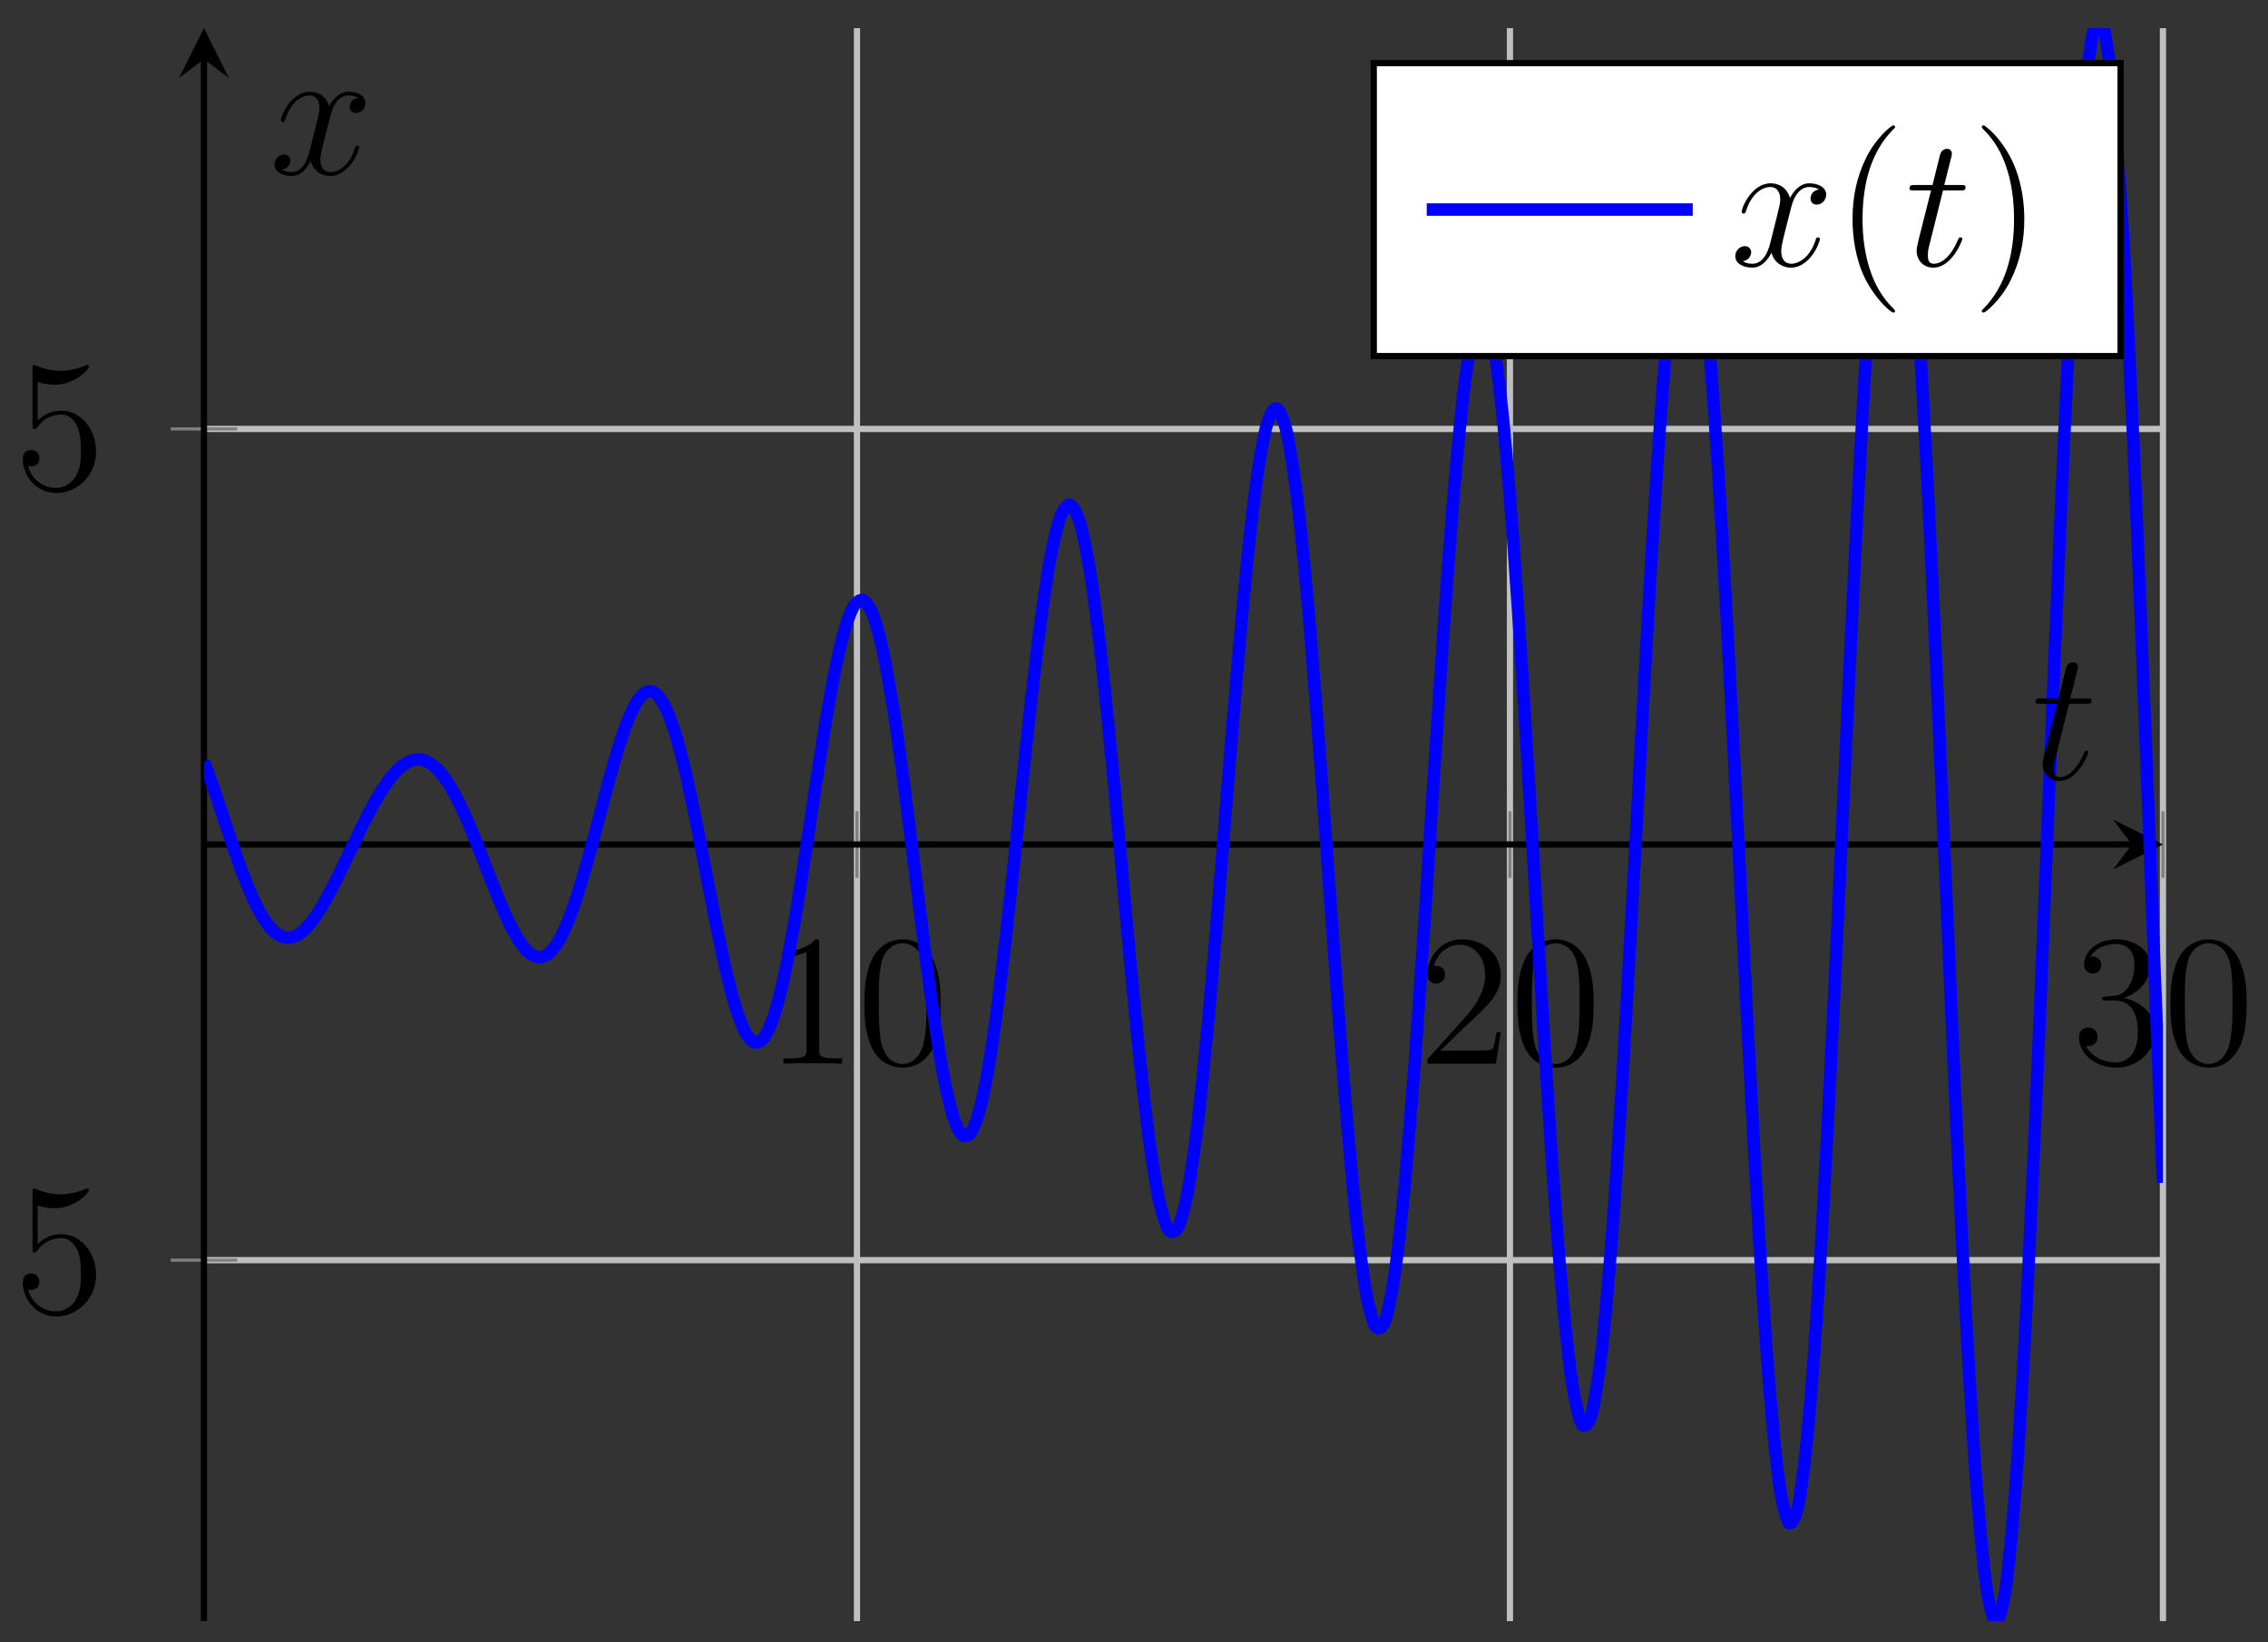 <?xml version="1.0" encoding="UTF-8"?>
<svg xmlns="http://www.w3.org/2000/svg" xmlns:xlink="http://www.w3.org/1999/xlink" width="145pt" height="105pt" viewBox="0 0 145 105" version="1.1">
<rect x="0" y="0" width="145" height="105" fill="#333333" stroke="none"/>
<defs>
<g>
<symbol overflow="visible" id="glyph0-0">
<path style="stroke:none;" d=""/>
</symbol>
<symbol overflow="visible" id="glyph0-1">
<path style="stroke:none;" d="M 3.438 -7.656 C 3.438 -7.938 3.438 -7.953 3.203 -7.953 C 2.922 -7.625 2.312 -7.188 1.094 -7.188 L 1.094 -6.844 C 1.359 -6.844 1.953 -6.844 2.625 -7.141 L 2.625 -0.922 C 2.625 -0.484 2.578 -0.344 1.531 -0.344 L 1.156 -0.344 L 1.156 0 C 1.484 -0.031 2.641 -0.031 3.031 -0.031 C 3.438 -0.031 4.578 -0.031 4.906 0 L 4.906 -0.344 L 4.531 -0.344 C 3.484 -0.344 3.438 -0.484 3.438 -0.922 Z M 3.438 -7.656 "/>
</symbol>
<symbol overflow="visible" id="glyph0-2">
<path style="stroke:none;" d="M 5.359 -3.828 C 5.359 -4.812 5.297 -5.781 4.859 -6.688 C 4.375 -7.688 3.516 -7.953 2.922 -7.953 C 2.234 -7.953 1.391 -7.609 0.938 -6.609 C 0.609 -5.859 0.484 -5.109 0.484 -3.828 C 0.484 -2.672 0.578 -1.797 1 -0.938 C 1.469 -0.031 2.297 0.25 2.922 0.25 C 3.953 0.25 4.547 -0.375 4.906 -1.062 C 5.328 -1.953 5.359 -3.125 5.359 -3.828 Z M 2.922 0.016 C 2.531 0.016 1.75 -0.203 1.531 -1.5 C 1.406 -2.219 1.406 -3.125 1.406 -3.969 C 1.406 -4.953 1.406 -5.828 1.594 -6.531 C 1.797 -7.344 2.406 -7.703 2.922 -7.703 C 3.375 -7.703 4.062 -7.438 4.297 -6.406 C 4.453 -5.719 4.453 -4.781 4.453 -3.969 C 4.453 -3.172 4.453 -2.266 4.312 -1.531 C 4.094 -0.219 3.328 0.016 2.922 0.016 Z M 2.922 0.016 "/>
</symbol>
<symbol overflow="visible" id="glyph0-3">
<path style="stroke:none;" d="M 5.266 -2.016 L 5 -2.016 C 4.953 -1.812 4.859 -1.141 4.75 -0.953 C 4.656 -0.844 3.984 -0.844 3.625 -0.844 L 1.406 -0.844 C 1.734 -1.125 2.469 -1.891 2.766 -2.172 C 4.594 -3.844 5.266 -4.469 5.266 -5.656 C 5.266 -7.031 4.172 -7.953 2.781 -7.953 C 1.406 -7.953 0.578 -6.766 0.578 -5.734 C 0.578 -5.125 1.109 -5.125 1.141 -5.125 C 1.406 -5.125 1.703 -5.312 1.703 -5.688 C 1.703 -6.031 1.484 -6.25 1.141 -6.25 C 1.047 -6.25 1.016 -6.25 0.984 -6.234 C 1.203 -7.047 1.859 -7.609 2.625 -7.609 C 3.641 -7.609 4.266 -6.75 4.266 -5.656 C 4.266 -4.641 3.688 -3.75 3 -2.984 L 0.578 -0.281 L 0.578 0 L 4.953 0 Z M 5.266 -2.016 "/>
</symbol>
<symbol overflow="visible" id="glyph0-4">
<path style="stroke:none;" d="M 2.203 -4.297 C 2 -4.281 1.953 -4.266 1.953 -4.156 C 1.953 -4.047 2.016 -4.047 2.219 -4.047 L 2.766 -4.047 C 3.797 -4.047 4.25 -3.203 4.25 -2.062 C 4.25 -0.484 3.438 -0.078 2.844 -0.078 C 2.266 -0.078 1.297 -0.344 0.938 -1.141 C 1.328 -1.078 1.672 -1.297 1.672 -1.719 C 1.672 -2.062 1.422 -2.312 1.094 -2.312 C 0.797 -2.312 0.484 -2.141 0.484 -1.688 C 0.484 -0.625 1.547 0.25 2.875 0.25 C 4.297 0.25 5.359 -0.844 5.359 -2.047 C 5.359 -3.141 4.469 -4 3.328 -4.203 C 4.359 -4.5 5.031 -5.375 5.031 -6.312 C 5.031 -7.25 4.047 -7.953 2.891 -7.953 C 1.703 -7.953 0.812 -7.219 0.812 -6.344 C 0.812 -5.875 1.188 -5.766 1.359 -5.766 C 1.609 -5.766 1.906 -5.953 1.906 -6.312 C 1.906 -6.688 1.609 -6.859 1.344 -6.859 C 1.281 -6.859 1.25 -6.859 1.219 -6.844 C 1.672 -7.656 2.797 -7.656 2.859 -7.656 C 3.25 -7.656 4.031 -7.484 4.031 -6.312 C 4.031 -6.078 4 -5.422 3.641 -4.906 C 3.281 -4.375 2.875 -4.344 2.562 -4.328 Z M 2.203 -4.297 "/>
</symbol>
<symbol overflow="visible" id="glyph0-5">
<path style="stroke:none;" d="M 1.531 -6.844 C 2.047 -6.688 2.469 -6.672 2.594 -6.672 C 3.938 -6.672 4.812 -7.656 4.812 -7.828 C 4.812 -7.875 4.781 -7.938 4.703 -7.938 C 4.688 -7.938 4.656 -7.938 4.547 -7.891 C 3.891 -7.609 3.312 -7.562 3 -7.562 C 2.219 -7.562 1.656 -7.812 1.422 -7.906 C 1.344 -7.938 1.312 -7.938 1.297 -7.938 C 1.203 -7.938 1.203 -7.859 1.203 -7.672 L 1.203 -4.125 C 1.203 -3.906 1.203 -3.844 1.344 -3.844 C 1.406 -3.844 1.422 -3.844 1.547 -4 C 1.875 -4.484 2.438 -4.766 3.031 -4.766 C 3.672 -4.766 3.984 -4.188 4.078 -3.984 C 4.281 -3.516 4.297 -2.922 4.297 -2.469 C 4.297 -2.016 4.297 -1.344 3.953 -0.797 C 3.688 -0.375 3.234 -0.078 2.703 -0.078 C 1.906 -0.078 1.141 -0.609 0.922 -1.484 C 0.984 -1.453 1.047 -1.453 1.109 -1.453 C 1.312 -1.453 1.641 -1.562 1.641 -1.969 C 1.641 -2.312 1.406 -2.5 1.109 -2.5 C 0.891 -2.5 0.578 -2.391 0.578 -1.922 C 0.578 -0.906 1.406 0.25 2.719 0.25 C 4.078 0.25 5.266 -0.891 5.266 -2.406 C 5.266 -3.828 4.297 -5.016 3.047 -5.016 C 2.359 -5.016 1.844 -4.703 1.531 -4.375 Z M 1.531 -6.844 "/>
</symbol>
<symbol overflow="visible" id="glyph0-6">
<path style="stroke:none;" d="M 3.891 2.906 C 3.891 2.875 3.891 2.844 3.688 2.641 C 2.484 1.438 1.812 -0.531 1.812 -2.969 C 1.812 -5.297 2.375 -7.297 3.766 -8.703 C 3.891 -8.812 3.891 -8.828 3.891 -8.875 C 3.891 -8.938 3.828 -8.969 3.781 -8.969 C 3.625 -8.969 2.641 -8.109 2.062 -6.938 C 1.453 -5.719 1.172 -4.453 1.172 -2.969 C 1.172 -1.906 1.344 -0.484 1.953 0.781 C 2.672 2.219 3.641 3 3.781 3 C 3.828 3 3.891 2.969 3.891 2.906 Z M 3.891 2.906 "/>
</symbol>
<symbol overflow="visible" id="glyph0-7">
<path style="stroke:none;" d="M 3.375 -2.969 C 3.375 -3.891 3.25 -5.359 2.578 -6.75 C 1.875 -8.188 0.891 -8.969 0.766 -8.969 C 0.719 -8.969 0.656 -8.938 0.656 -8.875 C 0.656 -8.828 0.656 -8.812 0.859 -8.609 C 2.062 -7.406 2.719 -5.422 2.719 -2.984 C 2.719 -0.672 2.156 1.328 0.781 2.734 C 0.656 2.844 0.656 2.875 0.656 2.906 C 0.656 2.969 0.719 3 0.766 3 C 0.922 3 1.906 2.141 2.484 0.969 C 3.094 -0.25 3.375 -1.547 3.375 -2.969 Z M 3.375 -2.969 "/>
</symbol>
<symbol overflow="visible" id="glyph1-0">
<path style="stroke:none;" d=""/>
</symbol>
<symbol overflow="visible" id="glyph1-1">
<path style="stroke:none;" d="M 2.406 -4.812 L 3.5 -4.812 C 3.734 -4.812 3.844 -4.812 3.844 -5.016 C 3.844 -5.156 3.781 -5.156 3.531 -5.156 L 2.484 -5.156 L 2.922 -6.891 C 2.969 -7.062 2.969 -7.094 2.969 -7.172 C 2.969 -7.359 2.828 -7.469 2.672 -7.469 C 2.562 -7.469 2.297 -7.438 2.203 -7.047 L 1.734 -5.156 L 0.609 -5.156 C 0.375 -5.156 0.266 -5.156 0.266 -4.922 C 0.266 -4.812 0.344 -4.812 0.578 -4.812 L 1.641 -4.812 L 0.844 -1.656 C 0.75 -1.234 0.719 -1.109 0.719 -0.953 C 0.719 -0.391 1.109 0.125 1.781 0.125 C 2.984 0.125 3.641 -1.625 3.641 -1.703 C 3.641 -1.781 3.578 -1.812 3.516 -1.812 C 3.484 -1.812 3.438 -1.812 3.422 -1.766 C 3.406 -1.75 3.391 -1.75 3.312 -1.547 C 3.062 -0.953 2.516 -0.125 1.812 -0.125 C 1.453 -0.125 1.438 -0.422 1.438 -0.688 C 1.438 -0.688 1.438 -0.922 1.469 -1.062 Z M 2.406 -4.812 "/>
</symbol>
<symbol overflow="visible" id="glyph1-2">
<path style="stroke:none;" d="M 5.672 -4.875 C 5.281 -4.812 5.141 -4.516 5.141 -4.297 C 5.141 -4 5.359 -3.906 5.531 -3.906 C 5.891 -3.906 6.141 -4.219 6.141 -4.547 C 6.141 -5.047 5.562 -5.266 5.062 -5.266 C 4.344 -5.266 3.938 -4.547 3.828 -4.328 C 3.547 -5.219 2.812 -5.266 2.594 -5.266 C 1.375 -5.266 0.734 -3.703 0.734 -3.438 C 0.734 -3.391 0.781 -3.328 0.859 -3.328 C 0.953 -3.328 0.984 -3.406 1 -3.453 C 1.406 -4.781 2.219 -5.031 2.562 -5.031 C 3.094 -5.031 3.203 -4.531 3.203 -4.25 C 3.203 -3.984 3.125 -3.703 2.984 -3.125 L 2.578 -1.5 C 2.406 -0.781 2.062 -0.125 1.422 -0.125 C 1.359 -0.125 1.062 -0.125 0.812 -0.281 C 1.25 -0.359 1.344 -0.719 1.344 -0.859 C 1.344 -1.094 1.156 -1.25 0.938 -1.25 C 0.641 -1.25 0.328 -0.984 0.328 -0.609 C 0.328 -0.109 0.891 0.125 1.406 0.125 C 1.984 0.125 2.391 -0.328 2.641 -0.828 C 2.828 -0.125 3.438 0.125 3.875 0.125 C 5.094 0.125 5.734 -1.453 5.734 -1.703 C 5.734 -1.766 5.688 -1.812 5.625 -1.812 C 5.516 -1.812 5.5 -1.75 5.469 -1.656 C 5.141 -0.609 4.453 -0.125 3.906 -0.125 C 3.484 -0.125 3.266 -0.438 3.266 -0.922 C 3.266 -1.188 3.312 -1.375 3.5 -2.156 L 3.922 -3.797 C 4.094 -4.5 4.5 -5.031 5.062 -5.031 C 5.078 -5.031 5.422 -5.031 5.672 -4.875 Z M 5.672 -4.875 "/>
</symbol>
</g>
<clipPath id="clip1">
  <path d="M 13.039 1.797 L 138.285 1.797 L 138.285 103.645 L 13.039 103.645 Z M 13.039 1.797 "/>
</clipPath>
</defs>
<g id="surface1">
<path style="fill:none;stroke-width:0.399;stroke-linecap:butt;stroke-linejoin:miter;stroke:rgb(75%,75%,75%);stroke-opacity:1;stroke-miterlimit:10;" d="M 41.751 0.001 L 41.751 101.847 M 83.497 0.001 L 83.497 101.847 M 125.247 0.001 L 125.247 101.847 " transform="matrix(1,0,0,-1,13.038,103.646)"/>
<path style="fill:none;stroke-width:0.399;stroke-linecap:butt;stroke-linejoin:miter;stroke:rgb(75%,75%,75%);stroke-opacity:1;stroke-miterlimit:10;" d="M 0.001 23.079 L 125.247 23.079 M 0.001 76.222 L 125.247 76.222 " transform="matrix(1,0,0,-1,13.038,103.646)"/>
<path style="fill:none;stroke-width:0.199;stroke-linecap:butt;stroke-linejoin:miter;stroke:rgb(50%,50%,50%);stroke-opacity:1;stroke-miterlimit:10;" d="M 41.751 47.524 L 41.751 51.778 M 83.497 47.524 L 83.497 51.778 M 125.247 47.524 L 125.247 51.778 " transform="matrix(1,0,0,-1,13.038,103.646)"/>
<path style="fill:none;stroke-width:0.199;stroke-linecap:butt;stroke-linejoin:miter;stroke:rgb(50%,50%,50%);stroke-opacity:1;stroke-miterlimit:10;" d="M -2.128 23.079 L 2.126 23.079 M -2.128 76.222 L 2.126 76.222 " transform="matrix(1,0,0,-1,13.038,103.646)"/>
<path style="fill:none;stroke-width:0.399;stroke-linecap:butt;stroke-linejoin:miter;stroke:rgb(0%,0%,0%);stroke-opacity:1;stroke-miterlimit:10;" d="M 0.001 49.653 L 123.255 49.653 " transform="matrix(1,0,0,-1,13.038,103.646)"/>
<path style=" stroke:none;fill-rule:nonzero;fill:rgb(0%,0%,0%);fill-opacity:1;" d="M 138.285 53.992 L 135.098 52.398 L 136.293 53.992 L 135.098 55.59 "/>
<path style="fill:none;stroke-width:0.399;stroke-linecap:butt;stroke-linejoin:miter;stroke:rgb(0%,0%,0%);stroke-opacity:1;stroke-miterlimit:10;" d="M 0.001 0.001 L 0.001 99.855 " transform="matrix(1,0,0,-1,13.038,103.646)"/>
<path style=" stroke:none;fill-rule:nonzero;fill:rgb(0%,0%,0%);fill-opacity:1;" d="M 13.039 1.797 L 11.445 4.984 L 13.039 3.789 L 14.633 4.984 "/>
<g style="fill:rgb(0%,0%,0%);fill-opacity:1;">
  <use xlink:href="#glyph0-1" x="48.934" y="68.009"/>
  <use xlink:href="#glyph0-2" x="54.78" y="68.009"/>
</g>
<g style="fill:rgb(0%,0%,0%);fill-opacity:1;">
  <use xlink:href="#glyph0-3" x="90.683" y="68.009"/>
  <use xlink:href="#glyph0-2" x="96.529" y="68.009"/>
</g>
<g style="fill:rgb(0%,0%,0%);fill-opacity:1;">
  <use xlink:href="#glyph0-4" x="132.432" y="68.009"/>
  <use xlink:href="#glyph0-2" x="138.278" y="68.009"/>
</g>
<g style="fill:rgb(0%,0%,0%);fill-opacity:1;">
  <use xlink:href="#glyph0-5" x="0.875" y="83.921"/>
</g>
<g style="fill:rgb(0%,0%,0%);fill-opacity:1;">
  <use xlink:href="#glyph0-5" x="0.875" y="31.272"/>
</g>
<g clip-path="url(#clip1)" clip-rule="nonzero">
<path style="fill:none;stroke-width:0.797;stroke-linecap:butt;stroke-linejoin:miter;stroke:rgb(0%,0%,100%);stroke-opacity:1;stroke-miterlimit:10;" d="M 0.001 54.965 C 0.001 54.965 0.454 53.738 0.63 53.238 C 0.806 52.735 1.083 51.879 1.259 51.356 C 1.435 50.832 1.712 49.973 1.888 49.465 C 2.064 48.961 2.341 48.16 2.517 47.703 C 2.692 47.25 2.974 46.559 3.146 46.184 C 3.321 45.805 3.603 45.266 3.775 44.985 C 3.95 44.703 4.232 44.336 4.407 44.164 C 4.579 43.993 4.86 43.809 5.036 43.75 C 5.208 43.688 5.489 43.684 5.665 43.731 C 5.841 43.778 6.118 43.946 6.294 44.086 C 6.47 44.231 6.747 44.543 6.923 44.766 C 7.099 44.993 7.376 45.422 7.552 45.711 C 7.728 46 8.009 46.52 8.181 46.856 C 8.357 47.188 8.638 47.762 8.81 48.121 C 8.985 48.481 9.267 49.078 9.442 49.442 C 9.614 49.805 9.896 50.395 10.071 50.746 C 10.243 51.098 10.524 51.653 10.7 51.973 C 10.872 52.297 11.153 52.789 11.329 53.063 C 11.505 53.34 11.782 53.746 11.958 53.961 C 12.134 54.176 12.411 54.477 12.587 54.621 C 12.763 54.766 13.044 54.942 13.216 55.008 C 13.392 55.07 13.673 55.109 13.845 55.086 C 14.021 55.067 14.302 54.957 14.474 54.844 C 14.649 54.731 14.931 54.477 15.107 54.274 C 15.278 54.074 15.56 53.676 15.735 53.391 C 15.907 53.11 16.189 52.582 16.364 52.227 C 16.54 51.871 16.817 51.242 16.993 50.832 C 17.169 50.422 17.446 49.719 17.622 49.281 C 17.798 48.84 18.079 48.106 18.251 47.66 C 18.427 47.219 18.708 46.5 18.88 46.086 C 19.056 45.668 19.337 45.02 19.509 44.664 C 19.685 44.309 19.966 43.782 20.142 43.516 C 20.314 43.25 20.595 42.895 20.771 42.746 C 20.942 42.598 21.224 42.457 21.399 42.446 C 21.575 42.438 21.853 42.536 22.028 42.676 C 22.204 42.813 22.482 43.164 22.657 43.457 C 22.833 43.746 23.11 44.34 23.286 44.77 C 23.462 45.2 23.743 46.008 23.915 46.555 C 24.091 47.098 24.372 48.074 24.544 48.696 C 24.72 49.321 25.001 50.391 25.177 51.047 C 25.349 51.707 25.63 52.793 25.806 53.43 C 25.978 54.067 26.259 55.082 26.435 55.645 C 26.607 56.211 26.888 57.059 27.064 57.5 C 27.239 57.938 27.517 58.539 27.692 58.809 C 27.868 59.074 28.146 59.363 28.321 59.426 C 28.497 59.488 28.778 59.418 28.95 59.262 C 29.126 59.102 29.407 58.656 29.579 58.273 C 29.755 57.891 30.036 57.09 30.212 56.504 C 30.384 55.918 30.665 54.805 30.841 54.055 C 31.013 53.309 31.294 51.961 31.47 51.106 C 31.642 50.25 31.923 48.778 32.099 47.879 C 32.275 46.985 32.552 45.504 32.728 44.645 C 32.903 43.786 33.181 42.43 33.357 41.684 C 33.532 40.938 33.814 39.829 33.985 39.27 C 34.161 38.707 34.442 37.957 34.614 37.641 C 34.79 37.325 35.071 37.016 35.243 36.985 C 35.419 36.95 35.7 37.133 35.876 37.399 C 36.048 37.665 36.329 38.344 36.505 38.903 C 36.677 39.457 36.958 40.602 37.134 41.414 C 37.31 42.227 37.587 43.746 37.763 44.754 C 37.939 45.762 38.216 47.547 38.392 48.668 C 38.567 49.785 38.845 51.688 39.021 52.828 C 39.196 53.969 39.478 55.82 39.65 56.879 C 39.825 57.938 40.107 59.574 40.278 60.453 C 40.454 61.332 40.735 62.602 40.911 63.215 C 41.083 63.832 41.364 64.601 41.54 64.883 C 41.712 65.168 41.993 65.351 42.169 65.266 C 42.345 65.184 42.622 64.738 42.798 64.281 C 42.974 63.82 43.251 62.766 43.427 61.961 C 43.603 61.152 43.88 59.559 44.056 58.461 C 44.232 57.363 44.513 55.352 44.685 54.055 C 44.86 52.754 45.142 50.492 45.314 49.102 C 45.489 47.711 45.771 45.391 45.946 44.028 C 46.118 42.664 46.4 40.493 46.575 39.282 C 46.747 38.071 47.028 36.25 47.204 35.305 C 47.376 34.36 47.657 33.059 47.833 32.473 C 48.009 31.887 48.286 31.247 48.462 31.087 C 48.638 30.926 48.915 31.02 49.091 31.313 C 49.267 31.602 49.548 32.454 49.72 33.184 C 49.896 33.919 50.177 35.469 50.349 36.59 C 50.525 37.711 50.806 39.844 50.978 41.266 C 51.153 42.688 51.435 45.231 51.61 46.836 C 51.782 48.438 52.064 51.176 52.239 52.82 C 52.411 54.469 52.692 57.156 52.868 58.699 C 53.044 60.242 53.321 62.641 53.497 63.934 C 53.673 65.23 53.95 67.113 54.126 68.039 C 54.302 68.965 54.583 70.148 54.755 70.609 C 54.931 71.074 55.212 71.429 55.384 71.371 C 55.56 71.316 55.841 70.789 56.013 70.203 C 56.189 69.617 56.47 68.23 56.646 67.156 C 56.817 66.082 57.099 63.937 57.275 62.457 C 57.446 60.977 57.728 58.246 57.903 56.481 C 58.079 54.719 58.357 51.637 58.532 49.739 C 58.708 47.84 58.985 44.672 59.161 42.813 C 59.337 40.954 59.614 37.981 59.79 36.325 C 59.966 34.668 60.247 32.172 60.419 30.876 C 60.595 29.579 60.876 27.79 61.048 26.977 C 61.224 26.165 61.505 25.266 61.681 25.024 C 61.853 24.786 62.134 24.876 62.31 25.243 C 62.482 25.61 62.763 26.708 62.939 27.661 C 63.11 28.618 63.392 30.649 63.567 32.122 C 63.743 33.59 64.021 36.395 64.196 38.258 C 64.372 40.125 64.65 43.465 64.825 45.571 C 65.001 47.672 65.282 51.258 65.454 53.414 C 65.63 55.567 65.911 59.082 66.083 61.094 C 66.259 63.109 66.54 66.234 66.716 67.922 C 66.888 69.605 67.169 72.047 67.345 73.246 C 67.517 74.445 67.798 75.972 67.974 76.566 C 68.146 77.16 68.427 77.609 68.603 77.527 C 68.778 77.449 69.056 76.757 69.232 76 C 69.407 75.238 69.685 73.445 69.86 72.058 C 70.036 70.672 70.317 67.914 70.489 66.016 C 70.665 64.117 70.946 60.621 71.118 58.371 C 71.294 56.117 71.575 52.192 71.747 49.781 C 71.923 47.371 72.204 43.356 72.38 41.004 C 72.552 38.653 72.833 34.911 73.009 32.833 C 73.181 30.751 73.462 27.63 73.638 26.012 C 73.814 24.399 74.091 22.184 74.267 21.192 C 74.442 20.196 74.72 19.114 74.896 18.845 C 75.071 18.571 75.349 18.743 75.525 19.231 C 75.7 19.723 75.982 21.153 76.153 22.376 C 76.329 23.598 76.61 26.18 76.782 28.04 C 76.958 29.895 77.239 33.426 77.415 35.762 C 77.587 38.102 77.868 42.27 78.044 44.883 C 78.216 47.5 78.497 51.945 78.673 54.606 C 78.849 57.266 79.126 61.594 79.302 64.059 C 79.478 66.527 79.755 70.336 79.931 72.383 C 80.107 74.429 80.384 77.375 80.56 78.804 C 80.735 80.238 81.017 82.031 81.189 82.707 C 81.364 83.386 81.646 83.843 81.817 83.695 C 81.993 83.543 82.275 82.605 82.45 81.625 C 82.622 80.644 82.903 78.363 83.079 76.625 C 83.251 74.89 83.532 71.453 83.708 69.105 C 83.88 66.758 84.161 62.457 84.337 59.699 C 84.513 56.941 84.79 52.149 84.966 49.223 C 85.142 46.297 85.419 41.442 85.595 38.61 C 85.771 35.778 86.052 31.297 86.224 28.817 C 86.4 26.337 86.681 22.641 86.853 20.743 C 87.028 18.849 87.31 16.282 87.482 15.149 C 87.657 14.017 87.939 12.837 88.114 12.583 C 88.286 12.329 88.567 12.661 88.743 13.325 C 88.915 13.989 89.196 15.825 89.372 17.36 C 89.548 18.895 89.825 22.098 90.001 24.38 C 90.177 26.661 90.454 30.965 90.63 33.797 C 90.806 36.629 91.083 41.657 91.259 44.793 C 91.435 47.93 91.716 53.238 91.888 56.399 C 92.064 59.559 92.345 64.676 92.517 67.574 C 92.692 70.476 92.974 74.929 93.15 77.3 C 93.321 79.675 93.603 83.054 93.778 84.679 C 93.95 86.3 94.232 88.285 94.407 88.999 C 94.583 89.714 94.86 90.097 95.036 89.824 C 95.212 89.554 95.489 88.285 95.665 87.035 C 95.841 85.785 96.118 82.949 96.294 80.824 C 96.47 78.695 96.751 74.527 96.923 71.699 C 97.099 68.875 97.38 63.73 97.552 60.449 C 97.728 57.172 98.009 51.504 98.185 48.063 C 98.357 44.618 98.638 38.938 98.814 35.641 C 98.985 32.344 99.267 27.157 99.442 24.305 C 99.614 21.458 99.896 17.243 100.071 15.106 C 100.247 12.97 100.525 10.122 100.7 8.896 C 100.876 7.673 101.153 6.474 101.329 6.29 C 101.505 6.103 101.786 6.681 101.958 7.564 C 102.134 8.45 102.415 10.774 102.587 12.665 C 102.763 14.552 103.044 18.442 103.216 21.177 C 103.392 23.911 103.673 29.032 103.849 32.379 C 104.021 35.727 104.302 41.637 104.478 45.297 C 104.65 48.961 104.931 55.129 105.107 58.781 C 105.282 62.434 105.56 68.308 105.735 71.621 C 105.911 74.933 106.189 79.98 106.364 82.644 C 106.54 85.308 106.821 89.058 106.993 90.828 C 107.169 92.597 107.45 94.691 107.622 95.394 C 107.798 96.093 108.079 96.324 108.251 95.878 C 108.427 95.437 108.708 93.757 108.884 92.195 C 109.056 90.628 109.337 87.167 109.513 84.613 C 109.685 82.058 109.966 77.101 110.142 73.773 C 110.317 70.441 110.595 64.426 110.771 60.613 C 110.946 56.801 111.224 50.25 111.4 46.297 C 111.575 42.34 111.853 35.848 112.028 32.106 C 112.204 28.364 112.485 22.512 112.657 19.325 C 112.833 16.138 113.114 11.466 113.286 9.13 C 113.462 6.79 113.743 3.739 113.919 2.474 C 114.091 1.204 114.372 0.068 114.548 0.001 C 114.72 -0.065 115.001 0.837 115.177 1.993 C 115.353 3.146 115.63 6.032 115.806 8.317 C 115.982 10.603 116.259 15.235 116.435 18.458 C 116.61 21.677 116.888 27.661 117.064 31.54 C 117.239 35.418 117.521 42.219 117.692 46.414 C 117.868 50.606 118.15 57.625 118.321 61.754 C 118.497 65.887 118.778 72.492 118.954 76.183 C 119.126 79.879 119.407 85.46 119.583 88.378 C 119.755 91.296 120.036 95.343 120.212 97.214 C 120.384 99.081 120.665 101.21 120.841 101.847 C 121.017 102.484 121.294 102.476 121.47 101.812 C 121.646 101.148 121.923 98.98 122.099 97.058 C 122.275 95.136 122.556 90.98 122.728 87.96 C 122.903 84.941 123.185 79.156 123.357 75.297 C 123.532 71.441 123.814 64.527 123.985 60.176 C 124.161 55.82 124.442 48.391 124.618 43.93 C 124.79 39.469 125.247 28.024 125.247 28.024 " transform="matrix(1,0,0,-1,13.038,103.646)"/>
</g>
<g style="fill:rgb(0%,0%,0%);fill-opacity:1;">
  <use xlink:href="#glyph1-1" x="129.873" y="49.81"/>
</g>
<g style="fill:rgb(0%,0%,0%);fill-opacity:1;">
  <use xlink:href="#glyph1-2" x="17.222" y="11.129"/>
</g>
<path style="fill-rule:nonzero;fill:rgb(100%,100%,100%);fill-opacity:1;stroke-width:0.399;stroke-linecap:butt;stroke-linejoin:miter;stroke:rgb(0%,0%,0%);stroke-opacity:1;stroke-miterlimit:10;" d="M 74.79 80.879 L 122.54 80.879 L 122.54 99.609 L 74.79 99.609 Z M 74.79 80.879 " transform="matrix(1,0,0,-1,13.038,103.646)"/>
<path style="fill:none;stroke-width:0.797;stroke-linecap:butt;stroke-linejoin:miter;stroke:rgb(0%,0%,100%);stroke-opacity:1;stroke-miterlimit:10;" d="M -0 0.001 C -0 0.001 6.144 0.001 8.504 0.001 C 10.863 0.001 17.008 0.001 17.008 0.001 " transform="matrix(1,0,0,-1,91.215,13.399)"/>
<g style="fill:rgb(0%,0%,0%);fill-opacity:1;">
  <use xlink:href="#glyph1-2" x="110.614" y="16.986"/>
</g>
<g style="fill:rgb(0%,0%,0%);fill-opacity:1;">
  <use xlink:href="#glyph0-6" x="117.266" y="16.986"/>
</g>
<g style="fill:rgb(0%,0%,0%);fill-opacity:1;">
  <use xlink:href="#glyph1-1" x="121.818" y="16.986"/>
</g>
<g style="fill:rgb(0%,0%,0%);fill-opacity:1;">
  <use xlink:href="#glyph0-7" x="126.045" y="16.986"/>
</g>
</g>
</svg>
